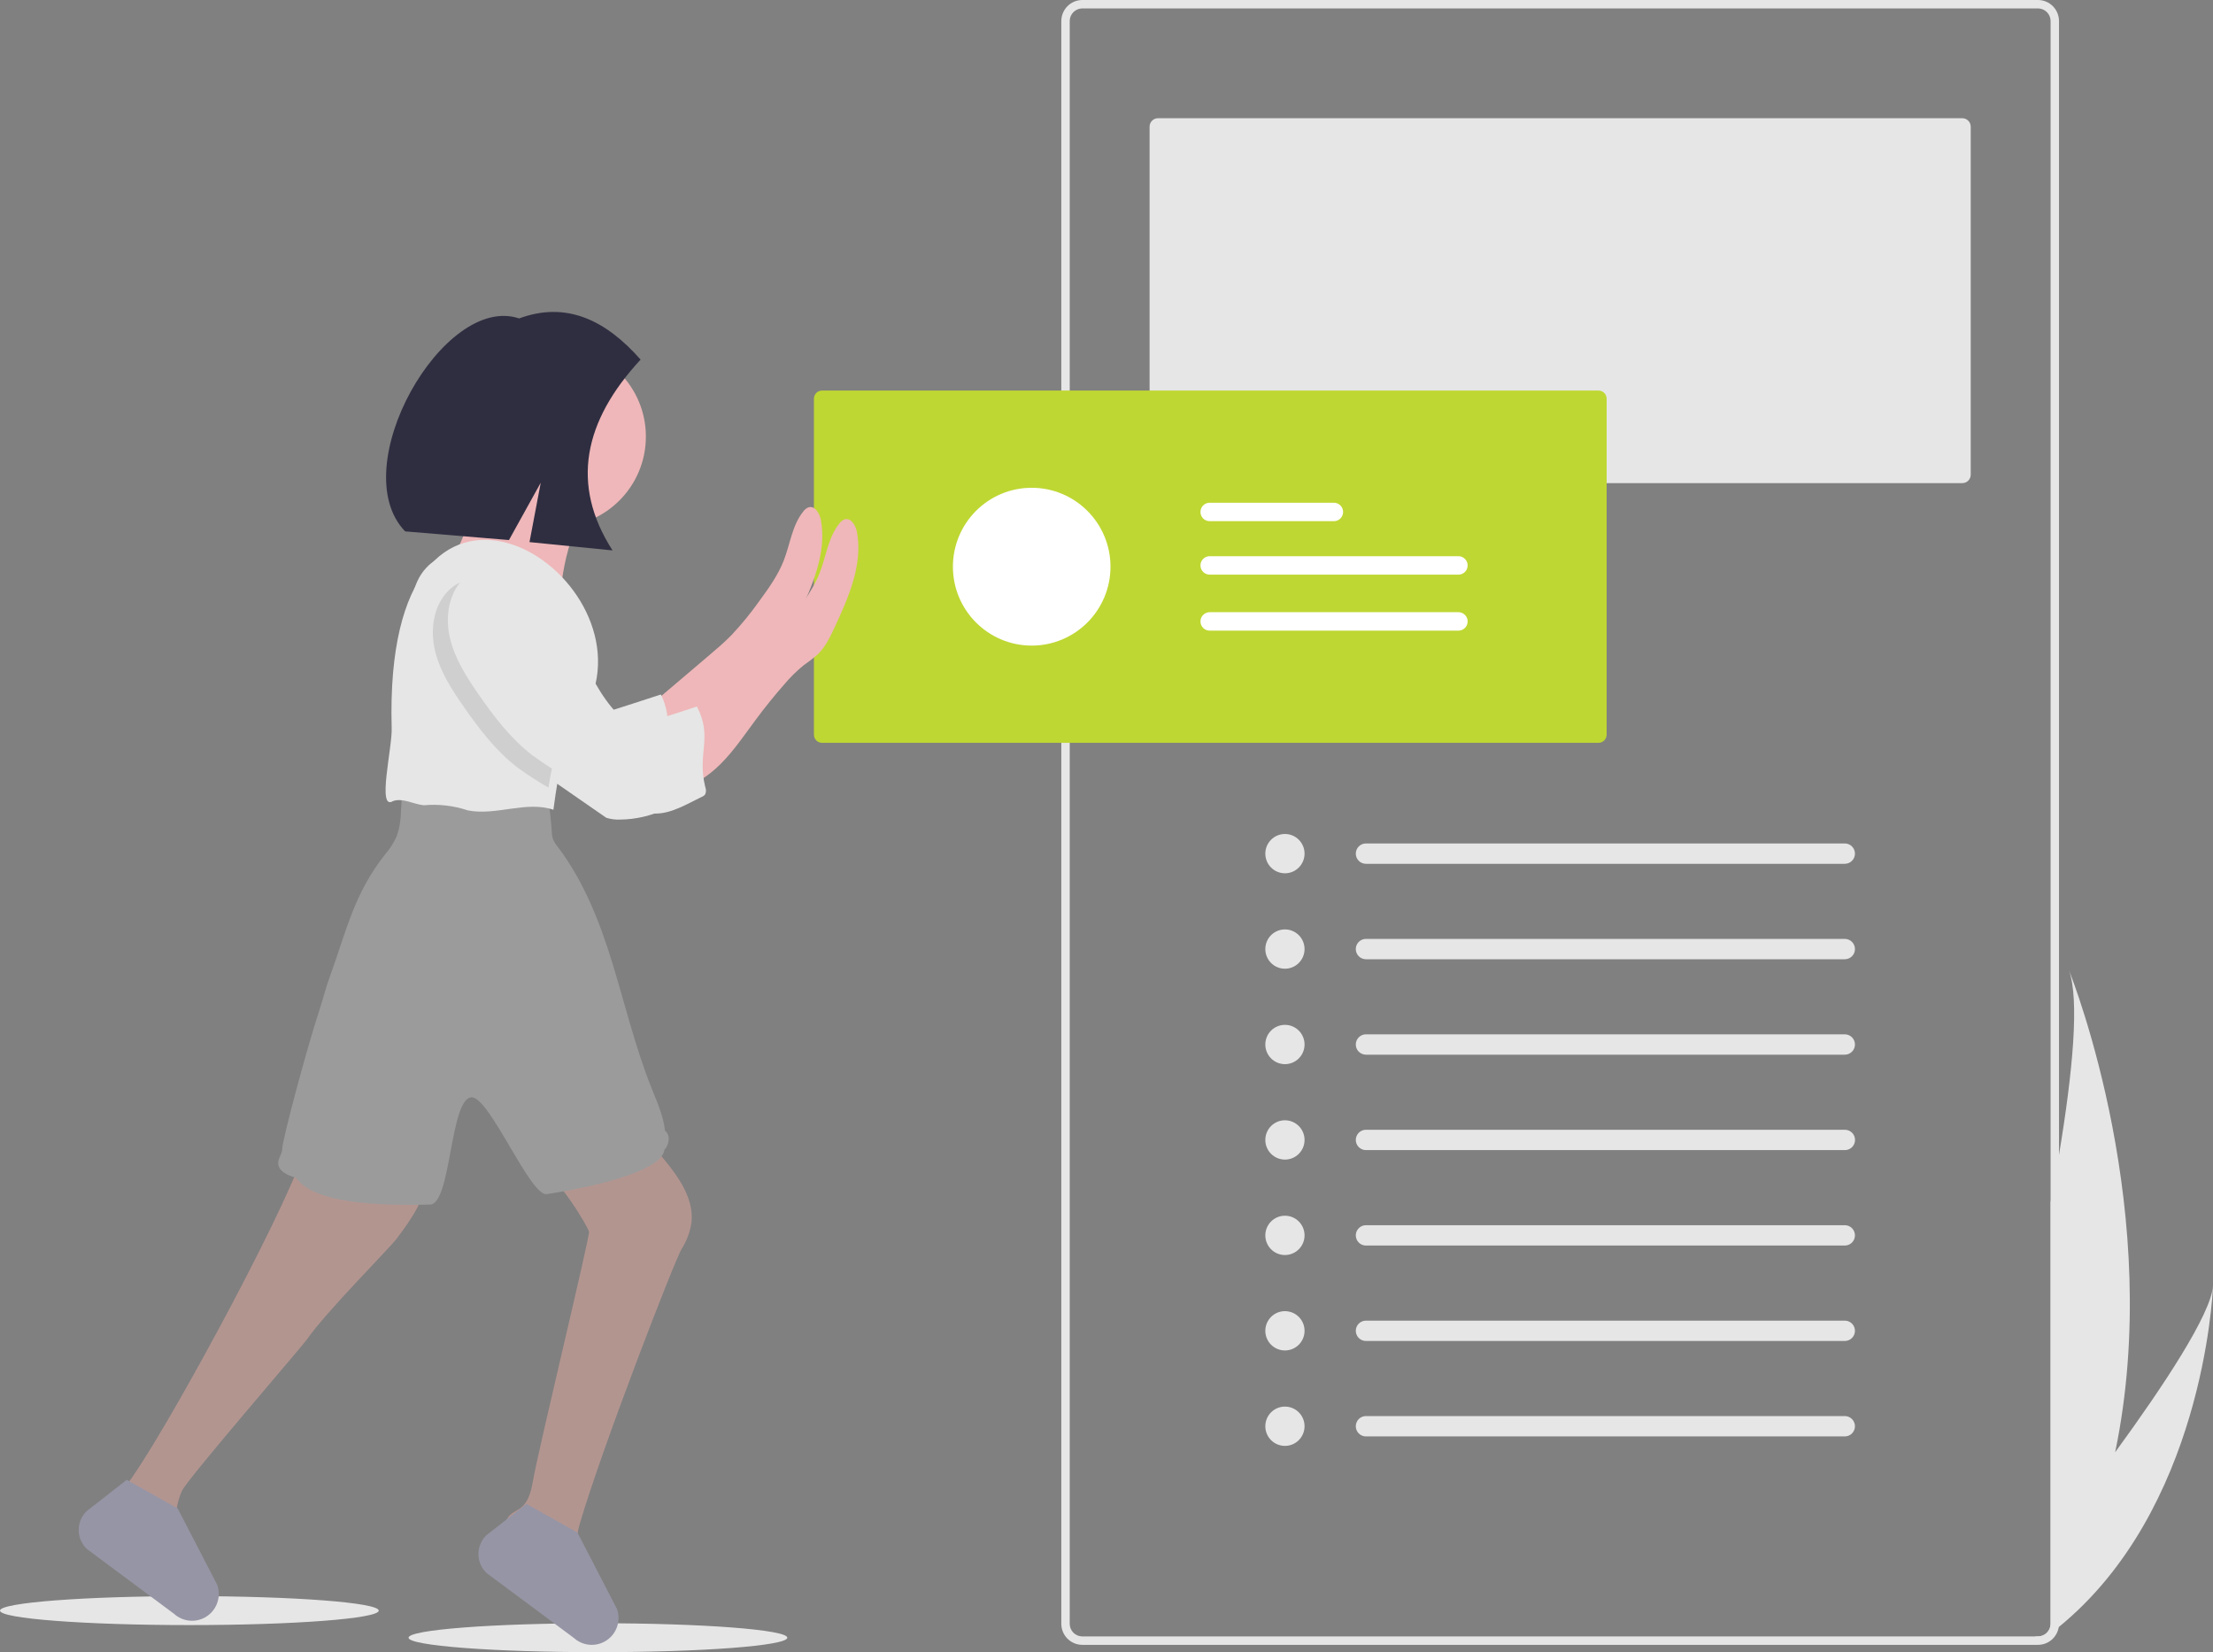 <svg width="639" height="477" viewBox="0 0 639 477" fill="none" xmlns="http://www.w3.org/2000/svg">
<rect x="0" y="0" width="639" height="477" fill="#808080" stroke="none"/>
<g clip-path="url(#clip0)">
<path d="M54.685 469.177C84.886 469.177 109.369 467.307 109.369 465C109.369 462.693 84.886 460.823 54.685 460.823C24.483 460.823 0 462.693 0 465C0 467.307 24.483 469.177 54.685 469.177Z" fill="#E6E6E6"/>
<path d="M172.647 477C202.849 477 227.332 475.13 227.332 472.823C227.332 470.517 202.849 468.646 172.647 468.646C142.446 468.646 117.963 470.517 117.963 472.823C117.963 475.13 142.446 477 172.647 477Z" fill="#E6E6E6"/>
<path d="M588.464 0H312.521C310.912 0.002 309.369 0.643 308.232 1.782C307.094 2.922 306.454 4.467 306.452 6.078V468.805C306.452 470.417 307.092 471.962 308.23 473.102C309.368 474.242 310.912 474.882 312.521 474.883H588.464C589.91 474.884 591.308 474.367 592.406 473.427C593.504 472.486 594.23 471.183 594.453 469.753C594.508 469.44 594.535 469.123 594.534 468.805V6.078C594.532 4.467 593.892 2.922 592.754 1.782C591.616 0.643 590.073 0.002 588.464 0ZM592.106 468.805C592.106 469.772 591.722 470.699 591.039 471.383C590.356 472.067 589.43 472.451 588.464 472.452H312.521C311.555 472.451 310.629 472.067 309.946 471.383C309.263 470.699 308.88 469.772 308.88 468.805V6.078C308.881 5.111 309.265 4.184 309.948 3.501C310.63 2.817 311.556 2.433 312.521 2.431H588.464C589.43 2.433 590.355 2.817 591.038 3.501C591.72 4.184 592.104 5.111 592.106 6.078V468.805Z" fill="#E6E6E6"/>
<path d="M334.37 34.133C333.726 34.134 333.109 34.39 332.654 34.846C332.199 35.301 331.943 35.919 331.942 36.564V137.051C331.943 137.696 332.199 138.314 332.654 138.769C333.109 139.225 333.726 139.482 334.37 139.482H566.615C567.259 139.482 567.876 139.225 568.331 138.769C568.786 138.314 569.042 137.696 569.043 137.051V36.564C569.042 35.919 568.786 35.301 568.331 34.846C567.876 34.39 567.259 34.133 566.615 34.133L334.37 34.133Z" fill="#E6E6E6"/>
<path d="M237.363 112.757C236.742 112.758 236.146 113.005 235.706 113.445C235.267 113.885 235.02 114.482 235.019 115.104V212.113C235.02 212.735 235.267 213.332 235.706 213.772C236.146 214.212 236.742 214.459 237.363 214.46H461.57C462.191 214.459 462.787 214.212 463.226 213.772C463.666 213.332 463.913 212.735 463.914 212.113V115.104C463.913 114.482 463.666 113.885 463.226 113.445C462.787 113.005 462.191 112.758 461.57 112.757H237.363Z" fill="#BFD732"/>
<path d="M123.242 338.084C123.537 345.35 118.903 351.79 114.563 357.578C112.585 360.29 94.195 378.663 88.64 386.694C87.295 388.641 54.273 426.812 52.581 430.349C52.182 431.187 51.854 432.056 51.6 432.948C50.61 436.337 50.567 439.988 50.654 443.603V446.132C50.827 451.651 51.079 457.196 52.389 462.541C52.58 463.323 52.797 464.114 52.91 464.905C52.56 464.675 52.229 464.416 51.921 464.132L33.973 450.791L32.854 449.956C31.708 446.636 30.623 443.282 29.4 440.005C28.671 438.058 29.452 435.833 30.736 434.208C32.128 432.67 33.662 431.267 35.319 430.019C36.59 428.701 37.724 427.257 38.703 425.708C51.088 407.657 85.967 342.882 88.51 329.845C91.862 329.22 95.297 329.176 98.664 329.715L116.568 332.096C118.503 332.357 120.621 332.713 121.879 334.199C122.739 335.314 123.217 336.676 123.242 338.084Z" fill="#FFB5A9" fill-opacity="0.4"/>
<path d="M199.666 352.894C199.285 355.603 198.329 358.199 196.863 360.507C195.023 363.315 173.891 417.747 167.321 440.222C166.115 444.35 166.748 448.34 166.618 449.722C166.514 450.869 166.418 452.016 166.332 453.155C166.21 454.571 166.115 455.988 166.011 457.396C165.742 461.124 165.507 465.044 167.078 468.434C167.694 469.772 168.623 470.928 169.031 472.266C168.418 471.951 167.852 471.553 167.347 471.084L149.4 457.743C147.936 453.591 146.807 449.327 146.024 444.994C145.572 442.534 145.355 439.709 146.892 437.823C146.98 437.707 147.075 437.597 147.178 437.493C147.679 437.022 148.239 436.619 148.844 436.294C149.399 435.989 149.933 435.646 150.441 435.268C150.822 434.969 151.166 434.625 151.465 434.243C152.941 432.417 153.47 429.854 153.913 427.446C155.648 417.59 170.35 357.118 170.072 355.623C169.768 354.154 161.42 340.066 155.692 336.937C161.635 331.952 168.414 328.062 175.713 325.447C177 324.847 178.423 324.604 179.836 324.743C180.591 324.91 181.313 325.204 181.971 325.612C185.902 327.82 188.914 331.296 191.795 334.773C196.091 340.005 200.387 346.158 199.666 352.894Z" fill="#FFB5A9" fill-opacity="0.4"/>
<path d="M191.835 331.954C191.279 337.211 176.532 341.862 157.885 344.756C153.069 345.503 141.237 316.315 136.078 316.808C129.874 317.401 130.307 347.615 124.172 347.777C103.286 348.329 89.789 346.186 85.426 339.985C83.065 339.411 80.219 338.056 80.331 335.639C80.409 334.257 81.503 333.032 81.494 331.676C81.494 329.312 88.342 303.43 92.377 291.15C93.384 288.099 94.113 284.97 95.25 281.954C100.162 268.361 102.271 257.932 111.245 246.616C112.618 245.028 113.747 243.245 114.595 241.323C115.365 239.017 115.766 236.603 115.784 234.171L116.278 225.662C129.583 225.036 142.505 225.288 155.523 228.104C156.23 228.083 156.915 228.344 157.429 228.83C157.944 229.315 158.244 229.985 158.265 230.692L158.266 230.712C158.769 233.823 159.122 236.949 159.325 240.089C159.331 240.783 159.43 241.473 159.62 242.14C159.961 242.984 160.436 243.768 161.026 244.461C168.559 254.351 173.176 266.189 176.821 278.043C180.466 289.898 183.364 302.083 187.947 313.677C189.526 317.675 191.592 322.168 192.008 326.453C193.657 327.678 193.293 330.451 191.835 331.954Z" fill="#9B9B9B"/>
<path d="M204.48 189.437C206.771 187.499 209.062 185.552 211.162 183.414C214.126 180.269 216.863 176.917 219.355 173.385C222.01 169.761 224.649 166.049 226.298 161.86C228.164 157.063 228.736 151.605 231.982 147.624C232.349 147.107 232.859 146.708 233.449 146.477C235.297 145.895 236.677 148.215 237.033 150.136C238.769 159.54 234.629 168.926 230.602 177.6C229.274 180.459 227.886 183.397 225.586 185.561C224.324 186.641 223.006 187.654 221.637 188.594C219.604 190.249 217.733 192.094 216.048 194.104C213.155 197.395 210.404 200.805 207.795 204.334C204.558 208.679 201.52 213.233 197.684 217.066C193.848 220.899 189.049 224.019 183.677 224.775C185.213 224.567 184.71 215.537 184.545 214.398C184.31 212.747 183.182 210.8 183.147 209.183C183.104 207.202 183.911 206.915 185.543 205.524L204.48 189.437Z" fill="#EFB7B9"/>
<path d="M140.067 132.562C140.067 132.562 134.859 158.636 128.784 162.981C122.709 167.327 161.763 172.542 161.763 172.542C161.763 172.542 162.631 151.683 173.045 142.123C183.46 132.563 140.067 132.562 140.067 132.562Z" fill="#EFB7B9"/>
<path d="M175.059 236.1C176.347 236.504 177.694 236.68 179.042 236.621C183.599 236.572 188.09 235.525 192.199 233.553C192.584 233.404 192.925 233.159 193.189 232.841C193.342 232.508 193.425 232.147 193.432 231.781C193.44 231.414 193.372 231.05 193.232 230.711C190.785 220.804 195.506 209.566 190.819 200.51C185.725 202.17 180.136 203.986 175.042 205.603C174.26 205.92 173.419 206.063 172.577 206.02C171.568 205.81 170.643 205.305 169.921 204.569C164.402 199.788 160.921 193.131 157.771 186.552C154.621 179.973 151.531 173.185 146.567 167.831C141.603 162.477 136.96 159.644 129.704 160.418C127.129 160.77 124.765 162.034 123.039 163.981C118.943 168.396 118.127 175.114 119.568 180.972C121.008 186.83 124.315 192.019 127.752 196.964C132.23 203.413 137.046 209.766 143.269 214.555C146.635 216.996 150.129 219.256 153.736 221.325" fill="#E6E6E6"/>
<path d="M160.461 152.118C174.841 152.118 186.497 140.445 186.497 126.045C186.497 111.645 174.841 99.972 160.461 99.972C146.082 99.972 134.426 111.645 134.426 126.045C134.426 140.445 146.082 152.118 160.461 152.118Z" fill="#EFB7B9"/>
<path d="M170.876 201.083C163.049 210.326 161.395 222.134 159.793 233.788C151.93 231.12 143.217 235.596 135.076 233.962C130.988 232.599 126.662 232.096 122.371 232.485C119.359 232.197 116.374 230.303 113.501 231.268C108.726 234.297 113.376 215.532 113.093 210.078C110.59 118.081 185.101 162.836 170.876 201.083Z" fill="#E6E6E6"/>
<path d="M214.894 192.914C217.185 190.976 219.476 189.029 221.576 186.891C224.54 183.745 227.278 180.394 229.769 176.861C232.425 173.237 235.063 169.526 236.712 165.337C238.578 160.539 239.151 155.081 242.396 151.101C242.763 150.584 243.273 150.185 243.863 149.954C245.712 149.371 247.092 151.692 247.447 153.613C249.183 163.016 245.043 172.403 241.017 181.076C239.689 183.936 238.3 186.873 236 189.037C234.738 190.118 233.42 191.13 232.052 192.071C230.018 193.726 228.147 195.571 226.462 197.581C223.57 200.872 220.818 204.282 218.209 207.81C214.972 212.156 211.934 216.71 208.098 220.543C204.263 224.376 199.463 227.496 194.091 228.252C195.627 228.043 195.124 219.013 194.959 217.875C194.725 216.223 193.596 214.276 193.562 212.66C193.518 210.678 194.325 210.392 195.957 209.001L214.894 192.914Z" fill="#EFB7B9"/>
<path opacity="0.1" d="M168.272 201.953L168.212 202.066C166.71 204.856 164.462 207.202 162.918 209.983C161.182 213.129 160.375 216.719 159.68 220.256C159.2 222.632 158.758 225.01 158.353 227.392C155.236 225.601 152.223 223.637 149.327 221.508C143.104 216.719 138.288 210.366 133.809 203.908C130.338 198.963 127.04 193.774 125.625 187.925C124.211 182.076 125.035 175.349 129.097 170.934C130.822 168.985 133.186 167.718 135.762 167.362C143.017 166.588 147.6 169.396 152.564 174.741C157.528 180.086 160.6 186.908 163.768 193.461C165.174 196.303 166.615 199.215 168.272 201.953Z" fill="black"/>
<path d="M140.119 163.894C137.543 164.247 135.179 165.511 133.453 167.458C129.357 171.873 128.541 178.591 129.982 184.449C131.423 190.307 134.729 195.495 138.166 200.44C142.644 206.889 147.461 213.242 153.683 218.031C157.05 220.473 160.543 222.733 164.15 224.802C170.143 228.498 175.902 227.347 181.394 231.755C182.598 232.846 183.977 233.728 185.473 234.362C186.761 234.766 188.109 234.942 189.457 234.883C194.013 234.834 198.504 232.048 202.614 230.077C202.999 229.928 203.339 229.683 203.603 229.364C203.756 229.032 203.839 228.671 203.847 228.304C203.854 227.938 203.786 227.574 203.646 227.235C201.199 217.327 205.92 213.042 201.234 203.986C196.139 205.646 190.55 207.463 185.456 209.079C184.675 209.397 183.833 209.539 182.991 209.496C181.982 209.287 181.058 208.781 180.336 208.045C174.816 203.265 171.336 196.608 168.185 190.028C165.035 183.449 161.945 176.662 156.981 171.308C152.017 165.954 147.374 163.121 140.119 163.894Z" fill="#E6E6E6"/>
<path d="M176.373 472.579C175.212 473.76 173.704 474.536 172.069 474.793C170.434 475.05 168.761 474.773 167.295 474.004C166.683 473.689 166.116 473.291 165.611 472.822L147.664 459.482L140.547 454.189C139.799 453.492 139.2 452.649 138.787 451.713C138.373 450.776 138.155 449.766 138.144 448.742C138.134 447.718 138.331 446.703 138.725 445.758C139.119 444.814 139.7 443.959 140.435 443.247L145.156 439.562L147.108 438.032L149.729 435.981L152.021 434.19L166.722 442.447L166.974 442.934L178.1 464.418C178.62 465.802 178.733 467.305 178.427 468.751C178.121 470.197 177.408 471.526 176.373 472.579Z" fill="#9695A5"/>
<path d="M60.947 465.626C59.786 466.807 58.278 467.583 56.643 467.84C55.008 468.097 53.335 467.82 51.869 467.051C51.635 466.93 51.4 466.791 51.175 466.643C50.824 466.413 50.493 466.154 50.185 465.869L32.238 452.528L31.118 451.694L25.121 447.236C24.373 446.538 23.774 445.696 23.361 444.76C22.948 443.823 22.729 442.812 22.718 441.789C22.708 440.765 22.905 439.75 23.299 438.805C23.693 437.861 24.274 437.006 25.009 436.293L29.73 432.608L31.682 431.079L34.303 429.028L36.594 427.237L36.968 427.446L49.864 434.686L51.296 435.494L51.548 435.981L62.674 457.465C63.194 458.848 63.307 460.352 63.001 461.798C62.695 463.244 61.982 464.573 60.947 465.626Z" fill="#9695A5"/>
<path d="M184.975 103.819C174.894 92.38 163.526 86.909 149.897 91.932C128.03 84.582 99.285 135.096 116.985 153.416L146.961 155.919L156.139 139.367L152.891 156.511L176.868 158.908C164.637 139.863 168.56 121.555 184.975 103.819Z" fill="#2F2E41"/>
<path d="M297.902 186.391C310.467 186.391 320.652 176.191 320.652 163.608C320.652 151.026 310.467 140.826 297.902 140.826C285.338 140.826 275.153 151.026 275.153 163.608C275.153 176.191 285.338 186.391 297.902 186.391Z" fill="white"/>
<path d="M349.248 160.578C348.55 160.589 347.884 160.875 347.395 161.373C346.905 161.871 346.631 162.542 346.631 163.241C346.631 163.94 346.905 164.611 347.395 165.11C347.884 165.608 348.55 165.894 349.248 165.905H421.076C421.782 165.917 422.463 165.647 422.97 165.156C423.477 164.664 423.768 163.991 423.78 163.285C423.792 162.579 423.522 161.896 423.032 161.389C422.541 160.881 421.869 160.589 421.164 160.578C421.135 160.577 421.106 160.577 421.076 160.578H349.248Z" fill="white"/>
<path d="M349.248 145.145C348.55 145.156 347.884 145.442 347.395 145.94C346.905 146.439 346.631 147.11 346.631 147.809C346.631 148.508 346.905 149.179 347.395 149.677C347.884 150.175 348.55 150.461 349.248 150.472H385.117C385.822 150.483 386.503 150.214 387.009 149.722C387.516 149.231 387.807 148.558 387.819 147.852C387.83 147.146 387.561 146.464 387.071 145.957C386.581 145.449 385.91 145.157 385.205 145.145C385.175 145.144 385.146 145.144 385.117 145.145H349.248Z" fill="white"/>
<path d="M349.248 176.745C348.55 176.757 347.884 177.043 347.395 177.541C346.905 178.039 346.631 178.71 346.631 179.409C346.631 180.108 346.905 180.779 347.395 181.277C347.884 181.776 348.55 182.061 349.248 182.073H421.076C421.426 182.079 421.773 182.016 422.098 181.887C422.423 181.759 422.72 181.568 422.971 181.324C423.223 181.081 423.424 180.791 423.563 180.469C423.702 180.148 423.776 179.803 423.782 179.453C423.788 179.103 423.725 178.755 423.596 178.43C423.468 178.104 423.276 177.807 423.033 177.556C422.79 177.304 422.5 177.103 422.179 176.964C421.858 176.825 421.513 176.751 421.164 176.745C421.135 176.745 421.106 176.745 421.076 176.745H349.248Z" fill="white"/>
<path d="M371.023 252.126C374.152 252.126 376.688 249.586 376.688 246.453C376.688 243.32 374.152 240.78 371.023 240.78C367.895 240.78 365.359 243.32 365.359 246.453C365.359 249.586 367.895 252.126 371.023 252.126Z" fill="#E6E6E6"/>
<path d="M394.368 243.516C393.598 243.529 392.865 243.844 392.326 244.394C391.786 244.943 391.484 245.683 391.484 246.453C391.484 247.224 391.786 247.963 392.326 248.513C392.865 249.062 393.598 249.377 394.368 249.39H532.645C533.421 249.4 534.169 249.101 534.725 248.56C535.282 248.018 535.601 247.278 535.614 246.501C535.627 245.724 535.332 244.974 534.793 244.415C534.255 243.855 533.517 243.532 532.741 243.516C532.709 243.515 532.677 243.515 532.645 243.516H394.368Z" fill="#E6E6E6"/>
<path d="M371.023 279.678C374.152 279.678 376.688 277.139 376.688 274.006C376.688 270.873 374.152 268.333 371.023 268.333C367.895 268.333 365.359 270.873 365.359 274.006C365.359 277.139 367.895 279.678 371.023 279.678Z" fill="#E6E6E6"/>
<path d="M394.367 271.069C393.598 271.082 392.865 271.397 392.325 271.946C391.786 272.496 391.483 273.235 391.483 274.006C391.483 274.776 391.786 275.516 392.325 276.066C392.865 276.615 393.598 276.93 394.367 276.943H532.645C533.421 276.953 534.169 276.654 534.726 276.113C535.282 275.571 535.602 274.831 535.615 274.054C535.627 273.277 535.332 272.527 534.794 271.967C534.255 271.408 533.517 271.085 532.741 271.069C532.709 271.068 532.677 271.068 532.645 271.069H394.367Z" fill="#E6E6E6"/>
<path d="M371.023 307.231C374.152 307.231 376.688 304.691 376.688 301.558C376.688 298.425 374.152 295.886 371.023 295.886C367.895 295.886 365.359 298.425 365.359 301.558C365.359 304.691 367.895 307.231 371.023 307.231Z" fill="#E6E6E6"/>
<path d="M394.367 298.621C393.598 298.634 392.865 298.95 392.325 299.499C391.786 300.049 391.483 300.788 391.483 301.559C391.483 302.329 391.786 303.069 392.325 303.618C392.865 304.168 393.598 304.483 394.367 304.496H532.645C533.421 304.506 534.169 304.207 534.726 303.666C535.282 303.124 535.602 302.384 535.615 301.607C535.627 300.83 535.332 300.079 534.794 299.52C534.255 298.96 533.517 298.637 532.741 298.621C532.709 298.621 532.677 298.621 532.645 298.621H394.367Z" fill="#E6E6E6"/>
<path d="M371.023 334.784C374.152 334.784 376.688 332.244 376.688 329.111C376.688 325.978 374.152 323.438 371.023 323.438C367.895 323.438 365.359 325.978 365.359 329.111C365.359 332.244 367.895 334.784 371.023 334.784Z" fill="#E6E6E6"/>
<path d="M394.368 326.174C393.598 326.187 392.865 326.502 392.326 327.052C391.786 327.601 391.484 328.341 391.484 329.111C391.484 329.882 391.786 330.622 392.326 331.171C392.865 331.72 393.598 332.036 394.368 332.049H532.645C533.031 332.057 533.415 331.988 533.775 331.847C534.135 331.706 534.463 331.495 534.741 331.227C535.019 330.959 535.242 330.638 535.396 330.283C535.55 329.928 535.633 329.547 535.639 329.16C535.645 328.773 535.575 328.389 535.433 328.029C535.291 327.67 535.079 327.342 534.81 327.064C534.54 326.787 534.219 326.565 533.864 326.413C533.509 326.26 533.128 326.179 532.741 326.174C532.709 326.174 532.677 326.174 532.645 326.174H394.368Z" fill="#E6E6E6"/>
<path d="M371.023 362.338C374.152 362.338 376.688 359.798 376.688 356.665C376.688 353.532 374.152 350.992 371.023 350.992C367.895 350.992 365.359 353.532 365.359 356.665C365.359 359.798 367.895 362.338 371.023 362.338Z" fill="#E6E6E6"/>
<path d="M394.368 353.727C393.598 353.74 392.865 354.055 392.326 354.605C391.786 355.154 391.484 355.894 391.484 356.664C391.484 357.435 391.786 358.174 392.326 358.724C392.865 359.273 393.598 359.588 394.368 359.601H532.645C533.421 359.611 534.169 359.312 534.725 358.771C535.282 358.229 535.601 357.489 535.614 356.712C535.627 355.935 535.332 355.185 534.793 354.626C534.255 354.066 533.517 353.743 532.741 353.727C532.709 353.726 532.677 353.726 532.645 353.727H394.368Z" fill="#E6E6E6"/>
<path d="M371.023 389.89C374.152 389.89 376.688 387.351 376.688 384.218C376.688 381.085 374.152 378.545 371.023 378.545C367.895 378.545 365.359 381.085 365.359 384.218C365.359 387.351 367.895 389.89 371.023 389.89Z" fill="#E6E6E6"/>
<path d="M394.368 381.281C393.598 381.294 392.865 381.609 392.326 382.158C391.786 382.708 391.484 383.447 391.484 384.218C391.484 384.988 391.786 385.728 392.326 386.277C392.865 386.827 393.598 387.142 394.368 387.155H532.645C533.421 387.165 534.169 386.866 534.725 386.324C535.282 385.783 535.601 385.043 535.614 384.266C535.627 383.489 535.332 382.739 534.793 382.179C534.255 381.62 533.517 381.297 532.741 381.281C532.709 381.28 532.677 381.28 532.645 381.281H394.368Z" fill="#E6E6E6"/>
<path d="M371.023 417.443C374.152 417.443 376.688 414.903 376.688 411.77C376.688 408.637 374.152 406.098 371.023 406.098C367.895 406.098 365.359 408.637 365.359 411.77C365.359 414.903 367.895 417.443 371.023 417.443Z" fill="#E6E6E6"/>
<path d="M394.367 408.833C393.598 408.846 392.865 409.162 392.325 409.711C391.786 410.26 391.483 411 391.483 411.771C391.483 412.541 391.786 413.281 392.325 413.83C392.865 414.38 393.598 414.695 394.367 414.708H532.645C533.421 414.718 534.169 414.419 534.726 413.878C535.282 413.336 535.602 412.596 535.615 411.819C535.627 411.042 535.332 410.291 534.794 409.732C534.255 409.172 533.517 408.849 532.741 408.833C532.709 408.833 532.677 408.833 532.645 408.833H394.367Z" fill="#E6E6E6"/>
<path d="M639 371.308C638.878 374.298 635.86 436.025 594.453 469.753C592.721 471.163 590.922 472.522 589.055 473.829L587.647 472.451H588.464C589.43 472.451 590.356 472.067 591.039 471.383C591.722 470.699 592.106 469.772 592.106 468.805V347.134C592.972 342.467 593.789 337.88 594.533 333.415C598.571 309.144 600.441 288.641 597.414 280.124C598.725 283.414 625.041 350.708 610.75 419.274C624.903 399.866 638.336 379.493 639 371.308Z" fill="#E6E6E6"/>
</g>
<defs>
<clipPath id="clip0">
<rect width="639" height="477" fill="white"/>
</clipPath>
</defs>
</svg>
